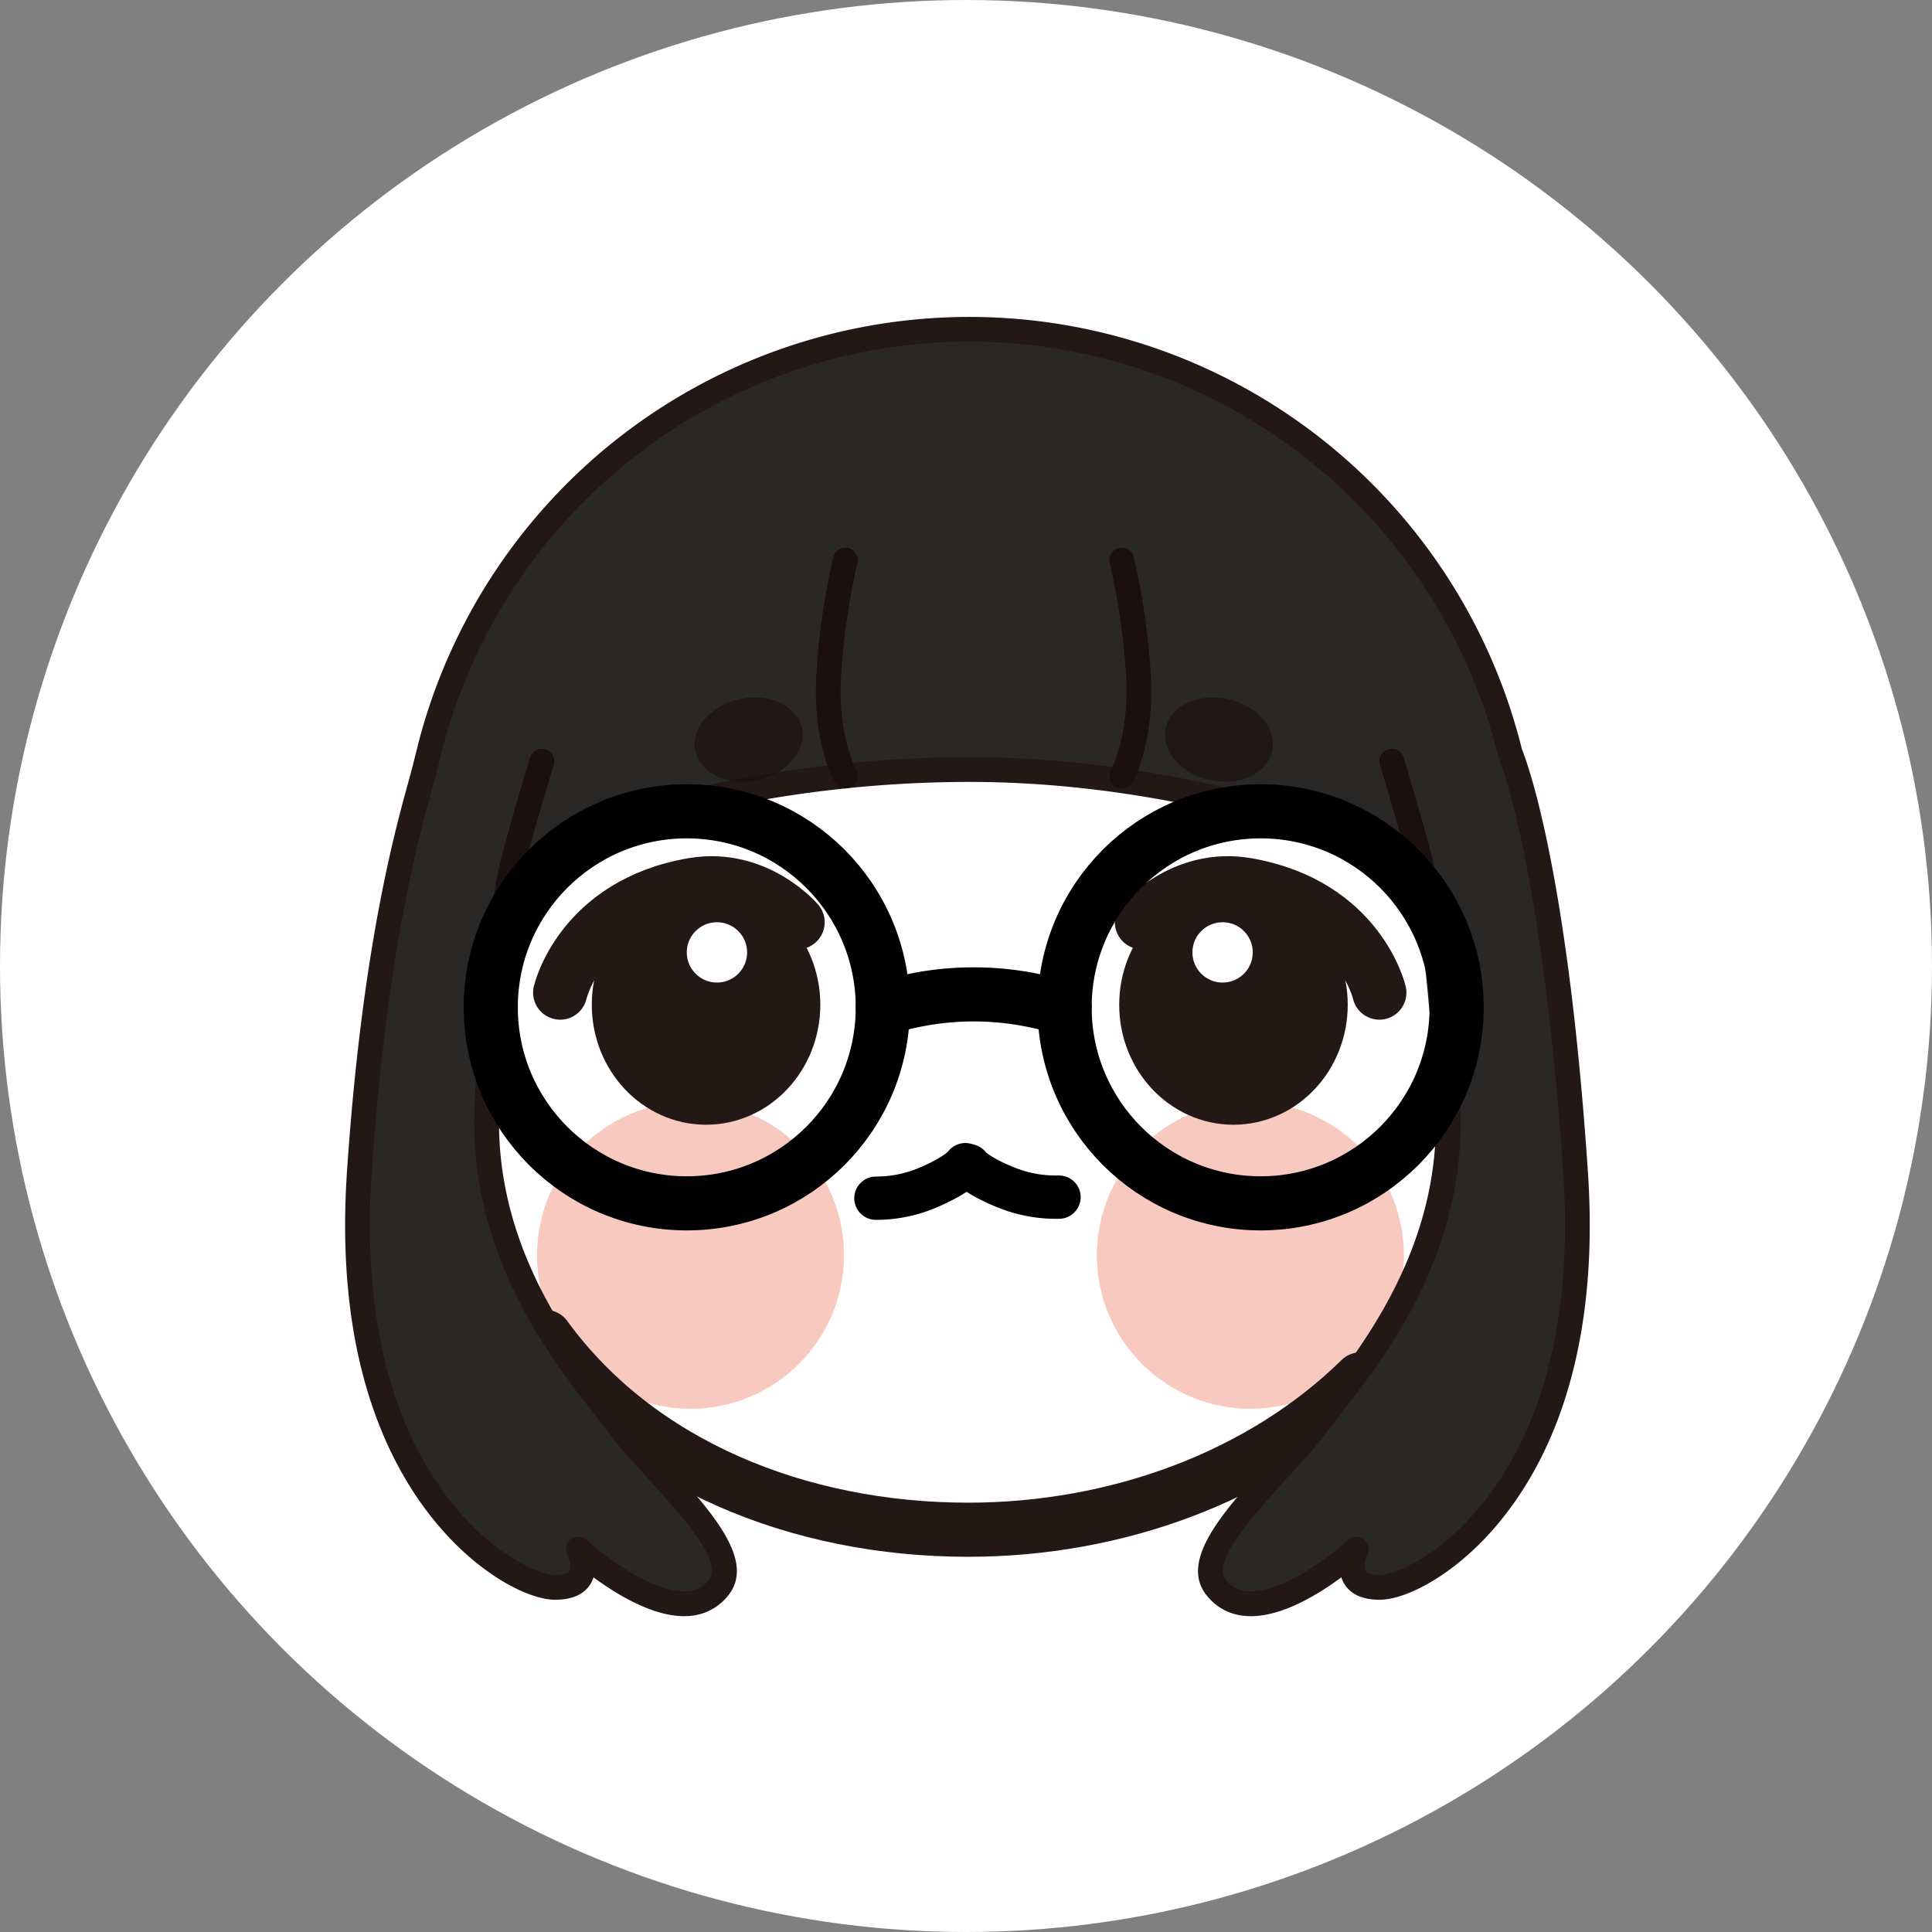 <svg xmlns="http://www.w3.org/2000/svg" width="357" height="357" viewBox="0 0 357 357">
  <rect x="0" y="0" width="357" height="357" fill="#808080" stroke="none"/>
  <g id="组_132" data-name="组 132" transform="translate(1797 -4093)">
    <circle id="椭圆_5" data-name="椭圆 5" cx="178.5" cy="178.5" r="178.5" transform="translate(-1797 4093)" fill="#fff"/>
    <g id="组_87" data-name="组 87" transform="translate(-1733.222 4151.563)">
      <g id="组_78" data-name="组 78" transform="translate(35.454 145.023)">
        <circle id="椭圆_6" data-name="椭圆 6" cx="28.364" cy="28.364" r="28.364" fill="#ea5f3e" opacity="0.33"/>
        <circle id="椭圆_7" data-name="椭圆 7" cx="28.364" cy="28.364" r="28.364" transform="translate(103.451)" fill="#ea5f3e" opacity="0.33"/>
      </g>
      <path id="路径_108" data-name="路径 108" d="M228.244,392.34c-18.226,17.892-44.939,27.783-72.494,27.783-31.344,0-61.036-12.1-78.12-35.628" transform="translate(-40.63 -196.019)" fill="none" stroke="#231815" stroke-linecap="round" stroke-linejoin="round" stroke-width="10"/>
      <g id="组_81" data-name="组 81" transform="translate(0 0)">
        <path id="路径_101" data-name="路径 101" d="M76.472,345.925" transform="translate(-44.833 -244.598)" fill="none" stroke="#231815" stroke-linecap="round" stroke-linejoin="round" stroke-width="2"/>
        <g id="组_79" data-name="组 79">
          <path id="路径_102" data-name="路径 102" d="M98.939,399.1c11.52-6.324,41.913-15.122,77.763-15.122,32.525,0,60.447,8.627,74.335,13.83a17.361,17.361,0,0,1,11.074,13.857c1.077,7.6,2.388,19.408,3.021,35,1.178,29.085-17.295,49.129-24.369,58.561s-23.776,23.189-18.47,29.869c7.728,9.734,25.938-7.074,25.938-7.074s-3.536,7.074,4.325,7.074,40.088-18.079,36.156-76.638-12.083-77.5-12.083-77.5a102.9,102.9,0,0,0-199.577-1.114s.352-1.333-1.061,4.229c-1.9,7.456-8.961,28.806-12.021,74.38-3.929,58.558,28.3,76.638,36.159,76.638s4.323-7.074,4.323-7.074,18.212,16.808,25.94,7.074c5.306-6.681-11.4-20.437-18.473-29.869s-25.547-29.476-24.367-58.561c.631-15.584,1.942-27.39,3.019-34.99a17.46,17.46,0,0,1,5.894-10.8S98.272,399.463,98.939,399.1Z" transform="translate(-61.349 -300.334)" fill="#2a2827"/>
          <path id="路径_103" data-name="路径 103" d="M230.02,541.7c-.313,0-.624-.011-.933-.037a9.952,9.952,0,0,1-7.3-3.861c-5.1-6.417,3.3-15.632,11.426-24.545,2.662-2.923,5.178-5.681,7.008-8.119.739-.986,1.6-2.086,2.55-3.3,7.824-9.981,22.384-28.559,21.361-53.8-.64-15.785-1.985-27.621-3-34.77a15.086,15.086,0,0,0-9.61-12.039c-13.64-5.109-41.332-13.684-73.532-13.684-36.154,0-66.211,9.1-76.663,14.841-.3.167-1.368.947-2.17,1.571a15.119,15.119,0,0,0-5.032,9.318c-1.018,7.156-2.36,19-3,34.764-1.022,25.238,13.537,43.816,21.361,53.8.949,1.212,1.811,2.312,2.55,3.3,1.83,2.438,4.345,5.2,7.008,8.121,8.124,8.91,16.522,18.127,11.426,24.543a9.952,9.952,0,0,1-7.3,3.861c-6.063.464-13.187-3.849-17.638-7.14a5.469,5.469,0,0,1-.567,1.24c-1.189,1.928-3.394,2.9-6.55,2.9-4.245,0-12.231-3.657-19.742-11.689-9.882-10.569-21.151-30.841-18.7-67.389,2.728-40.669,8.716-62.462,11.271-71.766.327-1.192.6-2.2.814-3.023.638-2.509.913-3.6,1.022-4.039a1.831,1.831,0,0,1,.039-.194,105.192,105.192,0,0,1,203.973.965c.906,2.223,8.432,22.146,12.186,78.058,2.454,36.548-8.814,56.82-18.7,67.389-7.513,8.032-15.5,11.689-19.742,11.689-3.156,0-5.361-.977-6.552-2.9a5.46,5.46,0,0,1-.565-1.24C242.5,537.645,235.886,541.7,230.02,541.7ZM105.749,527.019a2.269,2.269,0,0,1,1.541.6c3.042,2.8,12.309,9.958,18.534,9.478a5.48,5.48,0,0,0,4.064-2.145c2.674-3.367-5.359-12.181-11.225-18.617-2.738-3.005-5.327-5.843-7.287-8.458-.72-.963-1.562-2.036-2.493-3.222-8.185-10.443-23.42-29.881-22.329-56.8.645-15.957,2.01-27.96,3.04-35.221a19.755,19.755,0,0,1,6.667-12.213,30.666,30.666,0,0,1,2.863-2.042h0c11.28-6.193,41.59-15.406,78.863-15.406,32.923,0,61.207,8.757,75.137,13.974a19.659,19.659,0,0,1,12.536,15.68c1.029,7.252,2.395,19.25,3.042,35.228,1.091,26.921-14.143,46.359-22.329,56.8-.931,1.187-1.772,2.26-2.5,3.222-1.958,2.614-4.547,5.45-7.284,8.455-5.866,6.436-13.9,15.25-11.225,18.619a5.475,5.475,0,0,0,4.062,2.145c6.251.485,15.495-6.676,18.534-9.478a2.288,2.288,0,0,1,3.6,2.7c-.416.853-.784,2.39-.382,3.03.288.46,1.281.734,2.66.734,2.225,0,9.164-2.5,16.4-10.239,9.265-9.908,19.818-29.048,17.476-63.958-3.845-57.255-11.824-76.56-11.9-76.75a2.4,2.4,0,0,1-.119-.357,100.619,100.619,0,0,0-195.127-1.148h0l-.007.03-.007.032h0a2.258,2.258,0,0,1-.117.3c-.188.954-.508,2.221-.942,3.922-.215.853-.5,1.884-.835,3.108-2.52,9.174-8.421,30.654-11.12,70.863-2.344,34.91,8.211,54.05,17.476,63.958,7.234,7.737,14.173,10.239,16.4,10.239,1.377,0,2.372-.275,2.658-.734.4-.64.034-2.177-.387-3.042a2.293,2.293,0,0,1,2.061-3.3Z" transform="translate(-62.638 -301.621)" fill="#231815"/>
        </g>
        <g id="组_80" data-name="组 80" transform="translate(27.186 42.64)">
          <path id="路径_104" data-name="路径 104" d="M126.668,364.753a2.289,2.289,0,0,1-1.985-3.417c.071-.13,3.673-6.786,2.71-18.642a128.247,128.247,0,0,0-2.937-19.566,2.287,2.287,0,1,1,4.428-1.148,130.118,130.118,0,0,1,3.067,20.344c1.093,13.443-3.115,20.966-3.3,21.279A2.285,2.285,0,0,1,126.668,364.753Z" transform="translate(-10.353 -320.264)" fill="#1b0f0f"/>
          <path id="路径_105" data-name="路径 105" d="M106.126,364.749a2.277,2.277,0,0,1-1.981-1.146c-.178-.313-4.387-7.836-3.3-21.279a130.45,130.45,0,0,1,3.067-20.344,2.287,2.287,0,0,1,4.428,1.148,128.967,128.967,0,0,0-2.937,19.566c-.967,11.916,2.676,18.578,2.712,18.644a2.29,2.29,0,0,1-1.994,3.41Z" transform="translate(-40.875 -320.265)" fill="#1b0f0f"/>
          <path id="路径_106" data-name="路径 106" d="M155.365,368.019a2.293,2.293,0,0,1-2.273-2.049,83.936,83.936,0,0,0-2.351-11.143c-1.695-6.4-4.416-15.264-4.444-15.351a2.287,2.287,0,0,1,4.373-1.345c.027.089,2.777,9.039,4.492,15.525a86.827,86.827,0,0,1,2.481,11.842,2.286,2.286,0,0,1-2.038,2.507A2.149,2.149,0,0,1,155.365,368.019Z" transform="translate(17.721 -299.35)" fill="#1b0f0f"/>
          <path id="路径_107" data-name="路径 107" d="M76.815,368.019a2.15,2.15,0,0,1-.24-.014,2.288,2.288,0,0,1-2.038-2.507,86.594,86.594,0,0,1,2.479-11.842c1.718-6.486,4.464-15.436,4.492-15.525a2.287,2.287,0,0,1,4.373,1.345c-.027.087-2.749,8.954-4.442,15.351a83.952,83.952,0,0,0-2.351,11.143A2.293,2.293,0,0,1,76.815,368.019Z" transform="translate(-74.525 -299.35)" fill="#1b0f0f"/>
        </g>
      </g>
      <g id="组_82" data-name="组 82" transform="translate(147.222 104.645)">
        <path id="路径_109" data-name="路径 109" d="M127.009,354.58s7.589-8.913,19.31-6.912c20.8,3.552,24.572,19.918,24.572,19.918" transform="translate(-127.009 -347.376)" fill="none" stroke="#231815" stroke-linecap="round" stroke-linejoin="round" stroke-width="10"/>
        <ellipse id="椭圆_8" data-name="椭圆 8" cx="16.114" cy="17.169" rx="16.114" ry="17.169" transform="translate(0.81 5.284)" fill="#231815" stroke="#231815" stroke-linecap="round" stroke-linejoin="round" stroke-width="10"/>
        <circle id="椭圆_9" data-name="椭圆 9" cx="5.575" cy="5.575" r="5.575" transform="translate(9.337 7.203)" fill="#fff"/>
      </g>
      <g id="组_83" data-name="组 83" transform="translate(39.729 104.645)">
        <path id="路径_110" data-name="路径 110" d="M123.891,354.58s-7.589-8.913-19.31-6.912c-20.8,3.552-24.572,19.918-24.572,19.918" transform="translate(-80.009 -347.376)" fill="none" stroke="#231815" stroke-linecap="round" stroke-linejoin="round" stroke-width="10"/>
        <ellipse id="椭圆_10" data-name="椭圆 10" cx="16.114" cy="17.169" rx="16.114" ry="17.169" transform="translate(10.844 5.284)" fill="#231815" stroke="#231815" stroke-linecap="round" stroke-linejoin="round" stroke-width="10"/>
        <circle id="椭圆_11" data-name="椭圆 11" cx="5.575" cy="5.575" r="5.575" transform="translate(23.396 7.203)" fill="#fff"/>
      </g>
      <g id="组_84" data-name="组 84" transform="translate(26.905 91.352)">
        <circle id="椭圆_12" data-name="椭圆 12" cx="36.221" cy="36.221" r="36.221" stroke-width="10" stroke="#000" stroke-linecap="round" stroke-linejoin="round" fill="none"/>
        <circle id="椭圆_13" data-name="椭圆 13" cx="36.221" cy="36.221" r="36.221" transform="translate(106.038)" stroke-width="10" stroke="#000" stroke-linecap="round" stroke-linejoin="round" fill="none"/>
        <path id="路径_111" data-name="路径 111" d="M106.076,358.748l4.977-1.1a54.746,54.746,0,0,1,23.644,0l4.977,1.1" transform="translate(-33.634 -322.527)" fill="none" stroke="#000" stroke-linecap="round" stroke-linejoin="round" stroke-width="10"/>
      </g>
      <g id="组_85" data-name="组 85" transform="translate(98.074 156.649)">
        <path id="路径_112" data-name="路径 112" d="M105.52,376.31a24.521,24.521,0,0,0,9.983-2.118c5.4-2.349,6.527-4.078,6.527-4.078" transform="translate(-105.52 -370.114)" fill="none" stroke="#000" stroke-linecap="round" stroke-linejoin="round" stroke-width="8"/>
        <path id="路径_113" data-name="路径 113" d="M129.685,376.006a24.5,24.5,0,0,1-10.029-1.885c-5.459-2.225-6.621-3.927-6.621-3.927" transform="translate(-95.848 -370.01)" fill="none" stroke="#000" stroke-linecap="round" stroke-linejoin="round" stroke-width="8"/>
      </g>
      <g id="组_86" data-name="组 86" transform="translate(64.316 69.712)" opacity="0.7">
        <ellipse id="椭圆_14" data-name="椭圆 14" cx="9.063" cy="6.66" rx="9.063" ry="6.66" transform="translate(0 3.749) rotate(-11.936)" fill="#1a0e0e" stroke="#1b0f0f" stroke-linecap="round" stroke-linejoin="round" stroke-width="2"/>
        <ellipse id="椭圆_15" data-name="椭圆 15" cx="6.66" cy="9.063" rx="6.66" ry="9.063" transform="translate(86.909 13.032) rotate(-78.064)" fill="#1a0e0e" stroke="#1b0f0f" stroke-linecap="round" stroke-linejoin="round" stroke-width="2"/>
      </g>
    </g>
  </g>
</svg>
